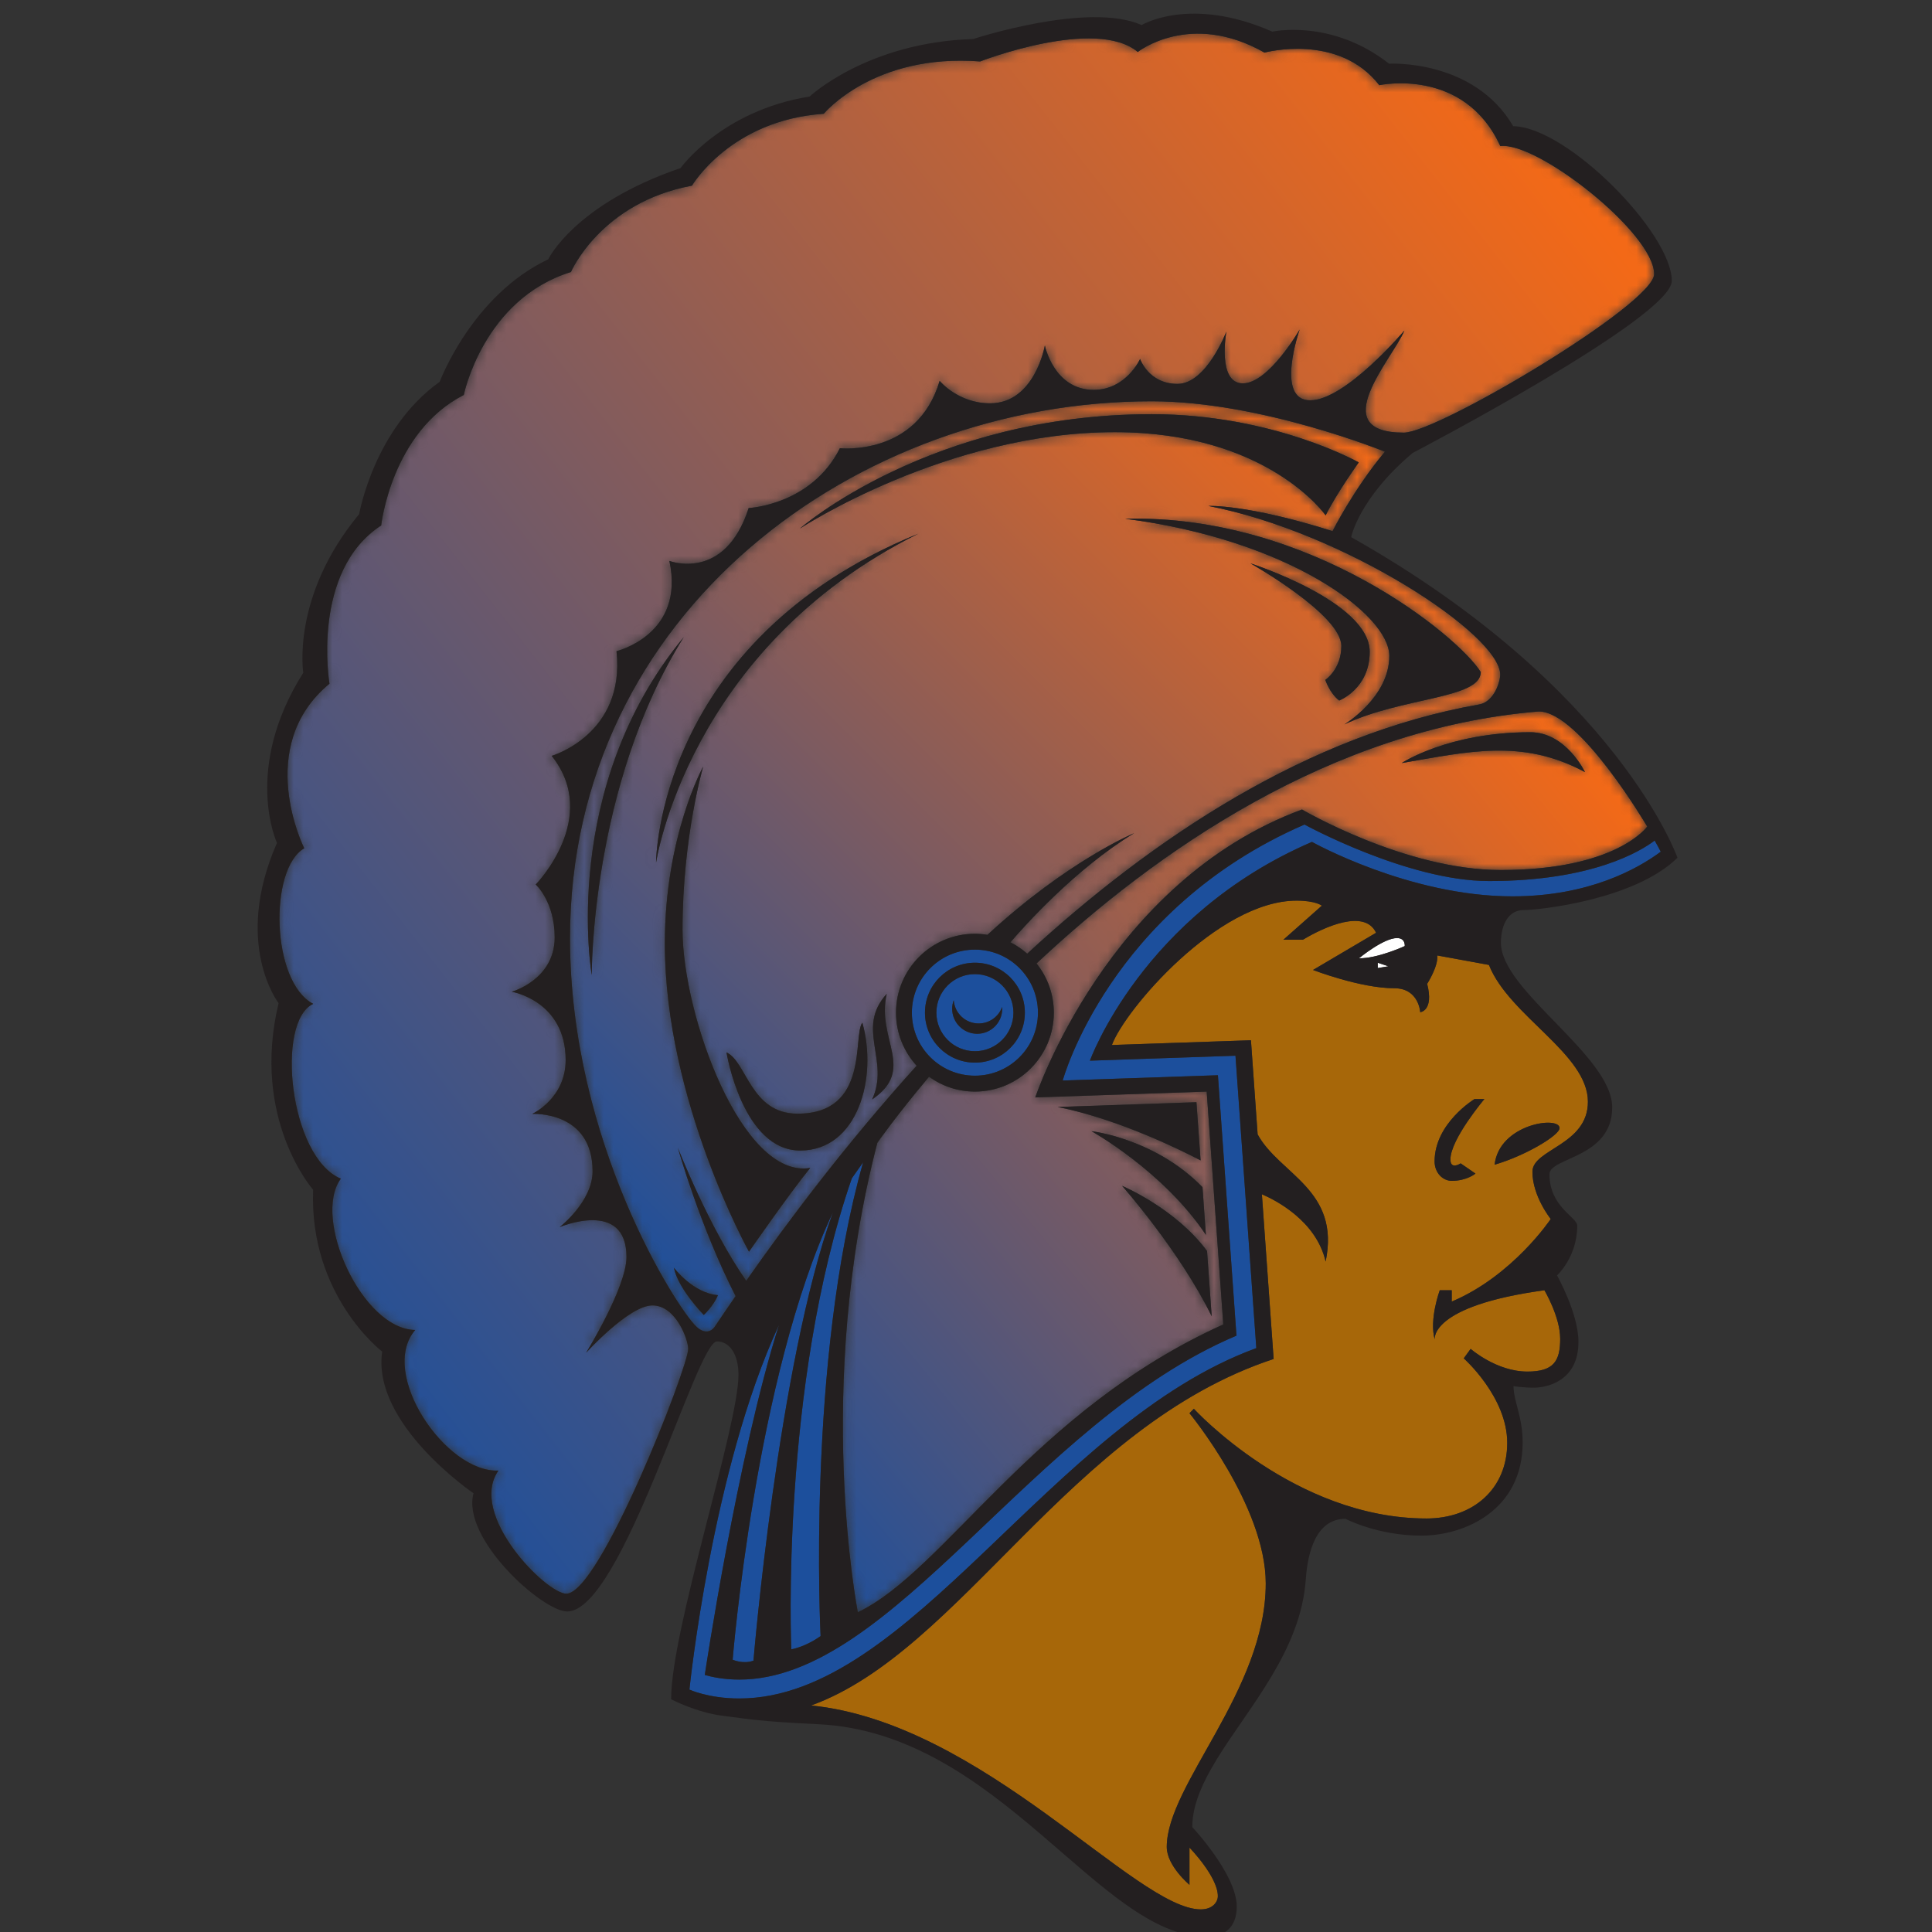 <?xml version="1.0" encoding="UTF-8"?>
<svg width="200px" height="200px" viewBox="0 0 200 200" version="1.1" xmlns="http://www.w3.org/2000/svg" xmlns:xlink="http://www.w3.org/1999/xlink">
    <rect x="0" y="0" width="200" height="200" fill="#333333" stroke="none"/>
    <!-- Generator: Sketch 51.3 (57544) - http://www.bohemiancoding.com/sketch -->
    <title>virginia-st</title>
    <desc>Created with Sketch.</desc>
    <defs>
        <path d="M71.248,91.139 C74.947,91.139 76.906,87.013 76.906,87.013 C70.355,90.544 64.742,89.097 57.933,87.948 C57.933,87.948 62.74,91.139 71.248,91.139 Z M36.686,52.84 L37.117,46.816 C35.163,47.838 28.628,51.088 22.32,52.348 L36.686,52.84 Z M37.665,39.107 C33.247,45.726 25.821,49.84 25.821,49.84 C25.821,49.84 32.381,49.102 37.313,44.045 L37.665,39.107 Z M37.784,37.436 L38.265,30.682 C34.93,37.484 28.991,44.18 28.991,44.18 C28.991,44.18 34.529,41.849 37.784,37.436 Z M21.923,62.108 C21.923,57.598 18.265,53.941 13.754,53.941 C11.979,53.941 10.343,54.512 9.004,55.472 C5.535,51.362 3.652,48.632 3.652,48.632 C-2.95,23.24 1.635,0.046 1.635,0.046 C10.578,4.279 19.808,20.973 39.464,29.832 L37.748,53.938 L20.001,53.334 C20.001,53.334 27.447,75.699 47.615,83.139 C47.615,83.139 58.286,76.874 68.175,76.874 C80.217,76.874 83.349,81.377 83.349,81.377 C83.349,81.377 76.363,93.289 72.123,93.289 C50.573,91.529 32.35,78.671 20.133,67.203 C21.249,65.805 21.923,64.036 21.923,62.108 Z" id="path-1"></path>
        <linearGradient x1="-10.334%" y1="10.889%" x2="89.021%" y2="99.611%" id="linearGradient-3">
            <stop stop-color="#1C4F9C" offset="0%"></stop>
            <stop stop-color="#F36917" offset="100%"></stop>
        </linearGradient>
        <path d="M9.845,40.184 C9.845,51.331 13.818,58.507 13.818,58.507 C13.818,58.507 11.676,51.216 11.676,41.622 C11.676,32.713 17.844,15.776 24.893,16.951 C22.739,14.307 18.557,8.28 18.557,8.28 C18.557,8.28 9.845,23.912 9.845,40.184 Z M15.339,3.779 C14.881,2.648 13.874,1.732 13.874,1.732 C13.874,1.732 11.184,4.483 10.786,6.621 C10.786,6.621 12.743,3.993 15.339,3.779 Z M36.088,82.61 C12.199,70.732 8.934,48.539 8.934,48.539 C8.934,48.539 8.934,71.515 36.088,82.61 Z M11.808,71.907 C2.149,56.503 2.279,36.922 2.279,36.922 C2.279,36.922 -1.115,56.242 11.808,71.907 Z M60.238,94.978 C72.868,94.978 81.678,89.986 81.678,89.986 C81.678,89.986 79.426,86.853 78.251,84.502 C78.251,84.502 72.28,93.118 56.42,93.118 C38.991,93.118 23.816,83.132 23.816,83.132 C23.816,83.132 37.326,94.978 60.238,94.978 Z M94.308,68.286 C94.308,65.502 86.163,65.711 80.18,62.858 C80.18,62.858 84.843,65.642 84.843,69.956 C84.843,74.271 74.329,81.997 57.49,84.153 C76.698,84.641 92.009,71.975 94.308,68.286 Z M78.217,67.474 C78.217,67.474 79.876,68.56 79.876,70.986 C79.876,74.241 70.462,79.539 70.462,79.539 C70.462,79.539 82.813,75.581 82.813,70.379 C82.813,66.55 79.654,65.336 79.654,65.336 C78.664,66.102 78.217,67.474 78.217,67.474 Z M31.3,24.039 C33.185,28.082 29.553,31.39 32.818,34.975 C31.713,30.243 35.895,27.162 31.3,24.039 Z M23.856,18.754 C17.881,18.754 16.227,28.91 16.227,28.91 C18.341,27.945 18.71,22.567 23.581,22.567 C31.07,22.567 29.277,30.655 30.29,31.988 C31.896,26.336 29.83,18.754 23.856,18.754 Z M35.911,27.532 C34.589,28.984 33.775,30.906 33.775,33.023 C33.775,37.535 37.433,41.191 41.944,41.191 C42.385,41.191 42.819,41.149 43.241,41.08 C51.55,48.752 58.426,51.607 58.426,51.607 C52.334,47.912 47.01,41.933 45.621,40.31 C46.248,39.99 46.833,39.594 47.356,39.13 C60.421,51.163 76.386,61.789 94.112,64.923 C95.691,65.178 96.322,67.284 96.322,68.022 C96.322,72.145 80.228,82.739 66.112,85.481 C66.112,85.481 70.092,85.677 78.967,82.873 C78.967,82.873 81.124,87.18 84.385,91.096 C84.385,91.096 71.595,96.316 60.238,96.316 C29.69,96.316 0.027,74.465 0.027,40.741 C0.027,19.594 11.089,2.46 13.091,0.542 C13.965,-0.299 14.673,0.024 15.005,0.503 C15.645,1.454 16.366,2.522 17.169,3.682 C13.46,10.947 11.194,19.036 11.194,19.036 C11.194,19.036 14.421,10.758 18.27,5.267 C22.453,11.236 28.447,19.268 35.911,27.532 Z" id="path-4"></path>
        <linearGradient x1="-1.518%" y1="15.623%" x2="82.521%" y2="99.662%" id="linearGradient-6">
            <stop stop-color="#1C4F9C" offset="0%"></stop>
            <stop stop-color="#F36917" offset="100%"></stop>
        </linearGradient>
        <path d="M38.628,29.925 C36.201,29.925 31.763,25.022 31.763,25.022 C31.763,25.022 35.944,31.783 35.944,34.932 C35.944,40.973 29.026,38.029 29.026,38.029 C29.026,38.029 32.433,40.661 32.433,43.811 C32.433,50.109 26.187,49.748 26.187,49.748 C26.187,49.748 29.647,51.349 29.647,55.323 C29.647,61.465 24.07,62.394 24.07,62.394 C24.07,62.394 28.51,63.636 28.51,68.023 C28.51,71.74 26.548,73.495 26.548,73.495 C26.548,73.495 33.311,80.41 28.201,86.813 C28.201,86.813 35.841,89.032 34.911,97.653 C34.911,97.653 42.036,99.356 40.384,106.996 C40.384,106.996 46.113,104.776 48.591,112.467 C48.591,112.467 55.094,112.777 58.037,118.662 C58.037,118.662 66.037,117.784 68.362,125.632 C68.362,125.632 70.271,123.309 73.576,123.309 C78.221,123.309 79.254,129.297 79.254,129.297 C79.254,129.297 80.184,124.702 84.313,124.702 C87.67,124.702 89.114,127.902 89.114,127.902 C89.114,127.902 89.992,125.321 92.987,125.321 C95.979,125.321 98.044,130.741 98.044,130.741 C98.044,130.741 97.062,125.374 99.748,125.374 C102.431,125.374 105.631,130.949 105.631,130.949 C105.631,130.949 103.053,123.619 106.718,123.619 C110.383,123.619 116.474,130.846 116.474,130.846 C115.285,127.954 108.143,120.272 116.41,120.272 C119.922,120.272 142.326,133.589 142.326,136.688 C142.326,140.92 130.245,150.418 126.402,149.939 C122.635,158.163 113.873,156.242 113.873,156.242 C109.645,161.699 101.99,159.615 101.99,159.615 C94.287,163.988 88.871,159.68 88.871,159.68 C84.497,163.336 72.555,158.701 72.555,158.701 C61.521,159.549 56.367,153.283 56.367,153.283 C46.709,152.632 42.724,145.843 42.724,145.843 C33.261,144.081 30.194,136.902 30.194,136.902 C21.121,134.095 19.099,124.174 19.099,124.174 C11.593,120.323 10.549,110.666 10.549,110.666 C3.239,105.9 5.196,94.281 5.196,94.281 C-2.701,87.756 2.585,77.246 2.585,77.246 C-1.086,75.121 -0.851,63.422 3.516,61.142 C-0.401,59.331 1.039,45.263 6.372,43.047 C3.369,38.935 8.59,27.448 14.073,27.383 C10.222,22.878 17.27,12.568 22.689,12.827 C19.491,8.258 27.648,0.081 29.714,0.081 C33.196,0.081 42.333,23.532 42.333,25.424 C42.333,26.395 41.055,29.925 38.628,29.925 Z" id="path-7"></path>
        <linearGradient x1="-3.706%" y1="21.14%" x2="84.807%" y2="99.135%" id="linearGradient-9">
            <stop stop-color="#1C4F9C" offset="0%"></stop>
            <stop stop-color="#F36917" offset="100%"></stop>
        </linearGradient>
    </defs>
    <g id="virginia-st" stroke="none" stroke-width="1" fill="none" fill-rule="evenodd">
        <g id="virginia-st_BGL" transform="translate(25, 0)">
            <g id="virginia-st" transform="translate(0.331, 0.745)">
                <g id="g10" transform="translate(74.725, 99.971) scale(-1, 1) rotate(-180) translate(-74.725, -99.971) translate(0.447, 0.188)">
                    <g id="g12" transform="translate(0.805, 0)">
                        <path d="M118.036,103.391 C116.622,103.391 114.099,101.298 114.099,101.298 C116.038,101.267 118.835,102.561 118.835,102.561 C118.835,102.561 118.926,103.391 118.036,103.391" id="path14" fill="#FFFFFF" fill-rule="nonzero"></path>
                        <polygon id="path16" fill="#FFFFFF" fill-rule="nonzero" points="116.038 100.285 117.143 100.47 116.038 100.838"></polygon>
                        <path d="M128.138,79.931 C128.615,84.164 134.863,85.015 134.863,83.721 C134.863,82.97 131.311,80.852 128.138,79.931 Z M124.623,80.068 L126.159,79.01 C126.159,79.01 125.272,78.258 123.702,78.258 C122.778,78.258 121.925,79.077 121.925,80.272 C121.925,84.231 126.055,86.723 126.055,86.723 L127.08,86.723 C127.08,86.723 123.565,82.56 123.565,80.478 C123.565,79.352 124.623,80.068 124.623,80.068 Z M137.797,86.448 C137.797,91.409 129.641,95.324 127.551,100.61 L122.2,101.59 C122.329,100.48 121.156,98.652 121.156,98.652 C121.872,95.846 120.439,95.715 120.439,95.715 C120.439,95.715 120.305,98.196 117.761,98.196 C114.236,98.196 109.341,100.089 109.341,100.089 L115.869,103.939 C114.695,106.419 110.583,104.592 108.298,103.221 L106.276,103.221 L110.256,106.746 C110.256,106.746 109.604,107.267 107.646,107.267 C99.488,107.267 89.828,95.911 88.522,92.321 L102.914,92.811 L103.607,83.067 C105.881,78.915 112.197,77.363 110.647,69.903 C109.669,74.139 105.443,76.272 104.047,76.87 L105.264,59.818 C84.143,52.864 72.923,29.579 57.386,23.949 C75.215,22.14 91.006,2.839 97.725,2.839 C98.963,2.839 99.488,3.623 99.488,4.21 C99.488,6.231 96.55,9.235 96.55,9.235 L96.55,5.385 C96.55,5.385 94.2,7.342 94.2,9.301 C94.2,15.761 104.447,25.488 104.447,36.585 C104.447,44.613 96.55,54.205 96.55,54.205 L97.005,54.663 C97.005,54.663 107.383,43.306 121.089,43.306 C125.921,43.306 129.445,46.374 129.445,51.139 C129.445,55.902 124.942,59.884 124.942,59.884 L125.658,60.863 C125.658,60.863 128.334,58.513 131.531,58.513 C134.273,58.513 134.927,59.622 134.927,61.907 C134.927,64.191 133.294,66.933 133.294,66.933 C121.35,65.3 121.938,61.842 121.938,61.842 C121.35,63.93 122.46,66.933 122.46,66.933 L123.699,66.933 L123.699,65.759 C130.032,68.433 133.948,74.308 133.948,74.308 C133.948,74.308 132.054,76.657 132.054,79.203 C132.054,81.552 137.797,81.945 137.797,86.448 Z" id="path18" fill="#A76709" fill-rule="nonzero"></path>
                        <g id="g20" transform="translate(60.586, 33.559)">
                            <g id="g22-Clipped">
                                <mask id="mask-2" fill="white">
                                    <use xlink:href="#path-1"></use>
                                </mask>
                                <g id="path24"></g>
                                <g id="g22" mask="url(#mask-2)" fill="url(#linearGradient-3)" fill-rule="nonzero">
                                    <path d="M71.248,91.139 C74.947,91.139 76.906,87.013 76.906,87.013 C70.355,90.544 64.742,89.097 57.933,87.948 C57.933,87.948 62.74,91.139 71.248,91.139 Z M36.686,52.84 L37.117,46.816 C35.163,47.838 28.628,51.088 22.32,52.348 L36.686,52.84 Z M37.665,39.107 C33.247,45.726 25.821,49.84 25.821,49.84 C25.821,49.84 32.381,49.102 37.313,44.045 L37.665,39.107 Z M37.784,37.436 L38.265,30.682 C34.93,37.484 28.991,44.18 28.991,44.18 C28.991,44.18 34.529,41.849 37.784,37.436 Z M21.923,62.108 C21.923,57.598 18.265,53.941 13.754,53.941 C11.979,53.941 10.343,54.512 9.004,55.472 C5.535,51.362 3.652,48.632 3.652,48.632 C-2.95,23.24 1.635,0.046 1.635,0.046 C10.578,4.279 19.808,20.973 39.464,29.832 L37.748,53.938 L20.001,53.334 C20.001,53.334 27.447,75.699 47.615,83.139 C47.615,83.139 58.286,76.874 68.175,76.874 C80.217,76.874 83.349,81.377 83.349,81.377 C83.349,81.377 76.363,93.289 72.123,93.289 C50.573,91.529 32.35,78.671 20.133,67.203 C21.249,65.805 21.923,64.036 21.923,62.108 Z" id="path34"></path>
                                </g>
                            </g>
                        </g>
                        <g id="g36" transform="translate(32.396, 62.644)">
                            <g id="g38-Clipped">
                                <mask id="mask-5" fill="white">
                                    <use xlink:href="#path-4"></use>
                                </mask>
                                <g id="path40"></g>
                                <g id="g38" mask="url(#mask-5)" fill="url(#linearGradient-6)" fill-rule="nonzero">
                                    <path d="M9.845,40.184 C9.845,51.331 13.818,58.507 13.818,58.507 C13.818,58.507 11.676,51.216 11.676,41.622 C11.676,32.713 17.844,15.776 24.893,16.951 C22.739,14.307 18.557,8.28 18.557,8.28 C18.557,8.28 9.845,23.912 9.845,40.184 Z M15.339,3.779 C14.881,2.648 13.874,1.732 13.874,1.732 C13.874,1.732 11.184,4.483 10.786,6.621 C10.786,6.621 12.743,3.993 15.339,3.779 Z M36.088,82.61 C12.199,70.732 8.934,48.539 8.934,48.539 C8.934,48.539 8.934,71.515 36.088,82.61 Z M11.808,71.907 C2.149,56.503 2.279,36.922 2.279,36.922 C2.279,36.922 -1.115,56.242 11.808,71.907 Z M60.238,94.978 C72.868,94.978 81.678,89.986 81.678,89.986 C81.678,89.986 79.426,86.853 78.251,84.502 C78.251,84.502 72.28,93.118 56.42,93.118 C38.991,93.118 23.816,83.132 23.816,83.132 C23.816,83.132 37.326,94.978 60.238,94.978 Z M94.308,68.286 C94.308,65.502 86.163,65.711 80.18,62.858 C80.18,62.858 84.843,65.642 84.843,69.956 C84.843,74.271 74.329,81.997 57.49,84.153 C76.698,84.641 92.009,71.975 94.308,68.286 Z M78.217,67.474 C78.217,67.474 79.876,68.56 79.876,70.986 C79.876,74.241 70.462,79.539 70.462,79.539 C70.462,79.539 82.813,75.581 82.813,70.379 C82.813,66.55 79.654,65.336 79.654,65.336 C78.664,66.102 78.217,67.474 78.217,67.474 Z M31.3,24.039 C33.185,28.082 29.553,31.39 32.818,34.975 C31.713,30.243 35.895,27.162 31.3,24.039 Z M23.856,18.754 C17.881,18.754 16.227,28.91 16.227,28.91 C18.341,27.945 18.71,22.567 23.581,22.567 C31.07,22.567 29.277,30.655 30.29,31.988 C31.896,26.336 29.83,18.754 23.856,18.754 Z M35.911,27.532 C34.589,28.984 33.775,30.906 33.775,33.023 C33.775,37.535 37.433,41.191 41.944,41.191 C42.385,41.191 42.819,41.149 43.241,41.08 C51.55,48.752 58.426,51.607 58.426,51.607 C52.334,47.912 47.01,41.933 45.621,40.31 C46.248,39.99 46.833,39.594 47.356,39.13 C60.421,51.163 76.386,61.789 94.112,64.923 C95.691,65.178 96.322,67.284 96.322,68.022 C96.322,72.145 80.228,82.739 66.112,85.481 C66.112,85.481 70.092,85.677 78.967,82.873 C78.967,82.873 81.124,87.18 84.385,91.096 C84.385,91.096 71.595,96.316 60.238,96.316 C29.69,96.316 0.027,74.465 0.027,40.741 C0.027,19.594 11.089,2.46 13.091,0.542 C13.965,-0.299 14.673,0.024 15.005,0.503 C15.645,1.454 16.366,2.522 17.169,3.682 C13.46,10.947 11.194,19.036 11.194,19.036 C11.194,19.036 14.421,10.758 18.27,5.267 C22.453,11.236 28.447,19.268 35.911,27.532 Z" id="path50"></path>
                                </g>
                            </g>
                        </g>
                        <g id="g52" transform="translate(2.327, 35.439)">
                            <g id="g54-Clipped">
                                <mask id="mask-8" fill="white">
                                    <use xlink:href="#path-7"></use>
                                </mask>
                                <g id="path56"></g>
                                <g id="g54" mask="url(#mask-8)" fill="url(#linearGradient-9)" fill-rule="nonzero">
                                    <path d="M38.628,29.925 C36.201,29.925 31.763,25.022 31.763,25.022 C31.763,25.022 35.944,31.783 35.944,34.932 C35.944,40.973 29.026,38.029 29.026,38.029 C29.026,38.029 32.433,40.661 32.433,43.811 C32.433,50.109 26.187,49.748 26.187,49.748 C26.187,49.748 29.647,51.349 29.647,55.323 C29.647,61.465 24.07,62.394 24.07,62.394 C24.07,62.394 28.51,63.636 28.51,68.023 C28.51,71.74 26.548,73.495 26.548,73.495 C26.548,73.495 33.311,80.41 28.201,86.813 C28.201,86.813 35.841,89.032 34.911,97.653 C34.911,97.653 42.036,99.356 40.384,106.996 C40.384,106.996 46.113,104.776 48.591,112.467 C48.591,112.467 55.094,112.777 58.037,118.662 C58.037,118.662 66.037,117.784 68.362,125.632 C68.362,125.632 70.271,123.309 73.576,123.309 C78.221,123.309 79.254,129.297 79.254,129.297 C79.254,129.297 80.184,124.702 84.313,124.702 C87.67,124.702 89.114,127.902 89.114,127.902 C89.114,127.902 89.992,125.321 92.987,125.321 C95.979,125.321 98.044,130.741 98.044,130.741 C98.044,130.741 97.062,125.374 99.748,125.374 C102.431,125.374 105.631,130.949 105.631,130.949 C105.631,130.949 103.053,123.619 106.718,123.619 C110.383,123.619 116.474,130.846 116.474,130.846 C115.285,127.954 108.143,120.272 116.41,120.272 C119.922,120.272 142.326,133.589 142.326,136.688 C142.326,140.92 130.245,150.418 126.402,149.939 C122.635,158.163 113.873,156.242 113.873,156.242 C109.645,161.699 101.99,159.615 101.99,159.615 C94.287,163.988 88.871,159.68 88.871,159.68 C84.497,163.336 72.555,158.701 72.555,158.701 C61.521,159.549 56.367,153.283 56.367,153.283 C46.709,152.632 42.724,145.843 42.724,145.843 C33.261,144.081 30.194,136.902 30.194,136.902 C21.121,134.095 19.099,124.174 19.099,124.174 C11.593,120.323 10.549,110.666 10.549,110.666 C3.239,105.9 5.196,94.281 5.196,94.281 C-2.701,87.756 2.585,77.246 2.585,77.246 C-1.086,75.121 -0.851,63.422 3.516,61.142 C-0.401,59.331 1.039,45.263 6.372,43.047 C3.369,38.935 8.59,27.448 14.073,27.383 C10.222,22.878 17.27,12.568 22.689,12.827 C19.491,8.258 27.648,0.081 29.714,0.081 C33.196,0.081 42.333,23.532 42.333,25.424 C42.333,26.395 41.055,29.925 38.628,29.925" id="path66"></path>
                                </g>
                            </g>
                        </g>
                        <path d="M74.34,100.838 C77.195,100.838 79.51,98.524 79.51,95.667 C79.51,92.811 77.195,90.497 74.34,90.497 C71.485,90.497 69.169,92.811 69.169,95.667 C69.169,98.524 71.485,100.838 74.34,100.838 Z M74.34,89.143 C77.943,89.143 80.866,92.064 80.866,95.667 C80.866,99.273 77.943,102.195 74.34,102.195 C70.736,102.195 67.813,99.273 67.813,95.667 C67.813,92.064 70.736,89.143 74.34,89.143 Z" id="path68" fill="#1C4F9C" fill-rule="nonzero"></path>
                        <path d="M72.145,96.957 C72.241,95.611 73.357,94.55 74.727,94.55 C75.845,94.55 76.796,95.259 77.158,96.254 C77.162,96.194 77.167,96.134 77.167,96.073 C77.167,94.643 76.008,93.483 74.578,93.483 C73.146,93.483 71.986,94.643 71.986,96.073 C71.986,96.383 72.045,96.68 72.145,96.957 Z M74.34,91.677 C76.543,91.677 78.329,93.464 78.329,95.667 C78.329,97.871 76.543,99.659 74.34,99.659 C72.137,99.659 70.35,97.871 70.35,95.667 C70.35,93.464 72.137,91.677 74.34,91.677 Z" id="path70" fill="#1C4F9C" fill-rule="nonzero"></path>
                        <path d="M51.415,28.588 C51.415,28.588 53.96,59.231 59.638,74.993 C51.61,57.958 49.261,28.686 49.261,28.686 C49.261,28.686 50.338,28.196 51.415,28.588" id="path72" fill="#1C4F9C" fill-rule="nonzero"></path>
                        <path d="M144.708,113.487 C143.28,112.401 138.263,109.293 127.548,109.293 C119.135,109.293 108.458,115.143 108.458,115.143 C88.253,106.375 83.427,88.643 83.427,88.643 L99.495,89.191 L101.415,62.232 C80.296,53.324 65.882,26.629 49.946,26.629 C48.359,26.629 47.119,26.895 46.376,27.106 C46.376,27.106 49.75,49.734 54.058,63.342 C47.107,48.363 44.785,25.592 44.785,25.592 C44.785,25.592 46.766,24.672 49.946,24.672 C67.666,24.672 82.156,53.161 103.47,60.942 L101.313,91.212 L86.245,90.698 C86.245,90.698 91.661,105.781 109.231,113.346 C109.231,113.346 119.288,107.709 129.974,107.709 C137.861,107.709 142.919,110.536 145.338,112.331 C145.155,112.685 144.945,113.074 144.708,113.487" id="path74" fill="#1C4F9C" fill-rule="nonzero"></path>
                        <path d="M55.331,29.762 C55.331,29.762 56.701,29.958 58.365,31.132 C58.365,31.132 56.897,59.525 62.771,80.182 L61.596,78.517 C54.156,56.979 55.331,29.762 55.331,29.762" id="path76" fill="#1C4F9C" fill-rule="nonzero"></path>
                        <path d="M77.167,96.073 C77.167,96.134 77.162,96.194 77.158,96.254 C76.796,95.259 75.845,94.55 74.727,94.55 C73.357,94.55 72.241,95.611 72.145,96.957 C72.045,96.68 71.986,96.383 71.986,96.073 C71.986,94.643 73.146,93.483 74.578,93.483 C76.008,93.483 77.167,94.643 77.167,96.073" id="path78" fill="#231F20" fill-rule="nonzero"></path>
                        <path d="M137.491,120.572 C137.491,120.572 135.533,124.699 131.834,124.699 C123.326,124.699 118.519,121.507 118.519,121.507 C125.328,122.656 130.941,124.103 137.491,120.572" id="path80" fill="#231F20" fill-rule="nonzero"></path>
                        <path d="M70.35,95.667 C70.35,97.871 72.137,99.659 74.34,99.659 C76.543,99.659 78.329,97.871 78.329,95.667 C78.329,93.464 76.543,91.677 74.34,91.677 C72.137,91.677 70.35,93.464 70.35,95.667 Z M79.51,95.667 C79.51,98.524 77.195,100.838 74.34,100.838 C71.485,100.838 69.169,98.524 69.169,95.667 C69.169,92.811 71.485,90.497 74.34,90.497 C77.195,90.497 79.51,92.811 79.51,95.667 Z" id="path82" fill="#231F20" fill-rule="nonzero"></path>
                        <path d="M57.289,79.595 C50.24,78.42 44.072,95.357 44.072,104.266 C44.072,113.86 46.214,121.151 46.214,121.151 C46.214,121.151 42.241,113.976 42.241,102.829 C42.241,86.556 50.953,70.924 50.953,70.924 C50.953,70.924 55.135,76.951 57.289,79.595" id="path84" fill="#231F20" fill-rule="nonzero"></path>
                        <path d="M55.977,85.211 C51.106,85.211 50.737,90.589 48.623,91.554 C48.623,91.554 50.277,81.398 56.252,81.398 C62.226,81.398 64.292,88.981 62.686,94.632 C61.673,93.299 63.466,85.211 55.977,85.211" id="path86" fill="#231F20" fill-rule="nonzero"></path>
                        <path d="M134.927,61.907 C134.927,59.622 134.273,58.513 131.531,58.513 C128.334,58.513 125.658,60.863 125.658,60.863 L124.942,59.884 C124.942,59.884 129.445,55.902 129.445,51.139 C129.445,46.374 125.921,43.306 121.089,43.306 C107.383,43.306 97.005,54.663 97.005,54.663 L96.55,54.205 C96.55,54.205 104.447,44.613 104.447,36.585 C104.447,25.488 94.2,15.761 94.2,9.301 C94.2,7.342 96.55,5.385 96.55,5.385 L96.55,9.235 C96.55,9.235 99.488,6.231 99.488,4.21 C99.488,3.623 98.963,2.839 97.725,2.839 C91.006,2.839 75.215,22.14 57.386,23.949 C72.923,29.579 84.143,52.864 105.264,59.818 L104.047,76.87 C105.443,76.272 109.669,74.139 110.647,69.903 C112.197,77.363 105.881,78.915 103.607,83.067 L102.914,92.811 L88.522,92.321 C89.828,95.911 99.488,107.267 107.646,107.267 C109.604,107.267 110.256,106.746 110.256,106.746 L106.276,103.221 L108.298,103.221 C110.583,104.592 114.695,106.419 115.869,103.939 L109.341,100.089 C109.341,100.089 114.236,98.196 117.761,98.196 C120.305,98.196 120.439,95.715 120.439,95.715 C120.439,95.715 121.872,95.846 121.156,98.652 C121.156,98.652 122.329,100.48 122.2,101.59 L127.551,100.61 C129.641,95.324 137.797,91.409 137.797,86.448 C137.797,81.945 132.054,81.552 132.054,79.203 C132.054,76.657 133.948,74.308 133.948,74.308 C133.948,74.308 130.032,68.433 123.699,65.759 L123.699,66.933 L122.46,66.933 C122.46,66.933 121.35,63.93 121.938,61.842 C121.938,61.842 121.35,65.3 133.294,66.933 C133.294,66.933 134.927,64.191 134.927,61.907 Z M117.143,100.47 L116.038,100.285 L116.038,100.838 L117.143,100.47 Z M114.099,101.298 C114.099,101.298 116.622,103.391 118.036,103.391 C118.926,103.391 118.835,102.561 118.835,102.561 C118.835,102.561 116.038,101.267 114.099,101.298 Z M49.946,24.672 C46.766,24.672 44.785,25.592 44.785,25.592 C44.785,25.592 47.107,48.363 54.058,63.342 C49.75,49.734 46.376,27.106 46.376,27.106 C47.119,26.895 48.359,26.629 49.946,26.629 C65.882,26.629 80.296,53.324 101.415,62.232 L99.495,89.191 L83.427,88.643 C83.427,88.643 88.253,106.375 108.458,115.143 C108.458,115.143 119.135,109.293 127.548,109.293 C138.263,109.293 143.28,112.401 144.708,113.487 C144.945,113.074 145.155,112.685 145.338,112.331 C142.919,110.536 137.861,107.709 129.974,107.709 C119.288,107.709 109.231,113.346 109.231,113.346 C91.661,105.781 86.245,90.698 86.245,90.698 L101.313,91.212 L103.47,60.942 C82.156,53.161 67.666,24.672 49.946,24.672 Z M49.565,66.327 C48.762,65.166 48.041,64.098 47.4,63.147 C47.069,62.668 46.361,62.345 45.487,63.186 C43.485,65.104 32.423,82.238 32.423,103.385 C32.423,137.109 62.086,158.96 92.634,158.96 C103.991,158.96 116.781,153.74 116.781,153.74 C113.52,149.824 111.363,145.517 111.363,145.517 C102.488,148.322 98.508,148.126 98.508,148.126 C112.624,145.384 128.718,134.789 128.718,130.666 C128.718,129.928 128.087,127.822 126.508,127.567 C108.782,124.434 92.817,113.807 79.752,101.774 C79.229,102.238 78.644,102.634 78.017,102.954 C79.406,104.577 84.73,110.556 90.822,114.251 C90.822,114.251 83.946,111.396 75.637,103.724 C75.215,103.793 74.781,103.835 74.34,103.835 C69.829,103.835 66.171,100.179 66.171,95.667 C66.171,93.55 66.985,91.628 68.307,90.176 C60.843,81.912 54.849,73.88 50.665,67.911 C46.817,73.402 43.59,81.68 43.59,81.68 C43.59,81.68 45.856,73.591 49.565,66.327 Z M32.041,35.52 C29.975,35.52 21.818,43.697 25.015,48.266 C19.597,48.007 12.549,58.317 16.4,62.821 C10.917,62.887 5.696,74.374 8.699,78.485 C3.365,80.702 1.926,94.77 5.842,96.58 C1.476,98.86 1.241,110.56 4.912,112.685 C4.912,112.685 -0.374,123.195 7.523,129.72 C7.523,129.72 5.566,141.339 12.876,146.105 C12.876,146.105 13.919,155.762 21.426,159.613 C21.426,159.613 23.448,169.534 32.521,172.34 C32.521,172.34 35.588,179.519 45.051,181.281 C45.051,181.281 49.036,188.07 58.694,188.722 C58.694,188.722 63.848,194.988 74.882,194.14 C74.882,194.14 86.823,198.774 91.198,195.119 C91.198,195.119 96.614,199.427 104.317,195.054 C104.317,195.054 111.972,197.137 116.199,191.68 C116.199,191.68 124.962,193.602 128.729,185.377 C132.572,185.857 144.652,176.358 144.652,172.126 C144.652,169.028 122.249,155.711 118.737,155.711 C110.47,155.711 117.612,163.393 118.801,166.284 C118.801,166.284 112.71,159.058 109.045,159.058 C105.38,159.058 107.957,166.387 107.957,166.387 C107.957,166.387 104.758,160.813 102.075,160.813 C99.388,160.813 100.371,166.18 100.371,166.18 C100.371,166.18 98.306,160.76 95.314,160.76 C92.319,160.76 91.441,163.341 91.441,163.341 C91.441,163.341 89.996,160.141 86.64,160.141 C82.511,160.141 81.581,164.735 81.581,164.735 C81.581,164.735 80.548,158.747 75.902,158.747 C72.598,158.747 70.689,161.071 70.689,161.071 C68.364,153.223 60.364,154.101 60.364,154.101 C57.421,148.216 50.918,147.905 50.918,147.905 C48.44,140.215 42.711,142.435 42.711,142.435 C44.363,134.795 37.238,133.092 37.238,133.092 C38.168,124.47 30.527,122.252 30.527,122.252 C35.638,115.849 28.875,108.934 28.875,108.934 C28.875,108.934 30.837,107.179 30.837,103.462 C30.837,99.074 26.397,97.833 26.397,97.833 C26.397,97.833 31.974,96.903 31.974,90.761 C31.974,86.788 28.514,85.187 28.514,85.187 C28.514,85.187 34.76,85.548 34.76,79.25 C34.76,76.1 31.353,73.468 31.353,73.468 C31.353,73.468 38.271,76.412 38.271,70.371 C38.271,67.221 34.09,60.461 34.09,60.461 C34.09,60.461 38.528,65.364 40.955,65.364 C43.382,65.364 44.659,61.833 44.659,60.862 C44.659,58.97 35.523,35.52 32.041,35.52 Z M67.813,95.667 C67.813,99.273 70.736,102.195 74.34,102.195 C77.943,102.195 80.866,99.273 80.866,95.667 C80.866,92.064 77.943,89.143 74.34,89.143 C70.736,89.143 67.813,92.064 67.813,95.667 Z M51.415,28.588 C50.338,28.196 49.261,28.686 49.261,28.686 C49.261,28.686 51.61,57.958 59.638,74.993 C53.96,59.231 51.415,28.588 51.415,28.588 Z M58.365,31.132 C56.701,29.958 55.331,29.762 55.331,29.762 C55.331,29.762 54.156,56.979 61.596,78.517 L62.771,80.182 C56.897,59.525 58.365,31.132 58.365,31.132 Z M143.935,114.937 C143.935,114.937 140.803,110.434 128.761,110.434 C118.872,110.434 108.201,116.699 108.201,116.699 C88.033,109.259 80.587,86.893 80.587,86.893 L98.333,87.498 L100.05,63.392 C80.394,54.532 71.164,37.839 62.22,33.605 C62.22,33.605 57.636,56.8 64.238,82.191 C64.238,82.191 66.121,84.921 69.59,89.032 C70.929,88.071 72.565,87.5 74.34,87.5 C78.851,87.5 82.508,91.157 82.508,95.667 C82.508,97.595 81.835,99.364 80.719,100.762 C92.936,112.231 111.158,125.089 132.709,126.848 C136.949,126.848 143.935,114.937 143.935,114.937 Z M58.137,22.007 C76.855,21.112 87.257,0 98.312,0 C100.075,0 101.445,0.882 101.445,3.132 C101.445,6.461 96.843,11.356 96.843,11.356 C96.843,13.321 97.615,15.29 98.755,17.319 L99.414,18.443 C102.718,23.802 108.084,29.655 108.592,37.008 C108.788,39.846 109.669,43.273 112.704,43.273 C112.704,43.273 116.004,41.531 120.551,41.531 C125.098,41.531 131.042,44.217 131.042,51.17 C131.042,53.846 130.097,55.445 130.097,57.011 C130.097,57.011 130.977,56.848 132.217,56.848 C133.46,56.848 136.818,57.469 136.818,61.581 C136.818,64.55 134.6,68.466 134.6,68.466 C134.6,68.466 136.69,70.358 136.69,73.623 C136.69,74.504 133.817,75.549 133.817,78.942 C133.817,80.704 140.312,80.606 140.312,85.86 C140.312,91.212 128.791,97.937 128.791,102.896 C128.791,104.788 129.574,106.289 131.14,106.289 C132.707,106.289 142.628,107.335 147.068,111.706 C147.068,111.706 140.9,129.329 113.291,144.895 C113.291,144.895 114.074,148.91 119.655,153.609 C119.655,153.609 146.48,167.609 146.48,171.427 C146.48,176.347 135.676,187.352 130.06,187.438 C125.976,194.415 117.213,193.905 117.213,193.905 C111.256,198.585 105.128,197.223 105.128,197.223 C96.62,200.968 91.6,197.905 91.6,197.905 C86.07,200.373 74.156,196.458 74.156,196.458 C63.183,196.119 57.225,190.503 57.225,190.503 C48.12,189.056 43.866,183.099 43.866,183.099 C32.891,179.356 30.167,173.654 30.167,173.654 C22.255,169.911 18.936,160.976 18.936,160.976 C12.129,156.127 10.597,147.277 10.597,147.277 C3.536,138.769 4.812,130.856 4.812,130.856 C-1.484,120.9 2.089,113.242 2.089,113.242 C-2.506,102.777 2.258,96.651 2.258,96.651 C-0.634,84.654 5.832,77.335 5.832,77.335 C5.407,66.36 12.982,60.58 12.982,60.58 C11.874,53.091 22.437,45.917 22.437,45.917 C21.164,41.217 29.584,33.679 32.129,33.679 C37.806,33.679 45.54,61.636 47.629,61.636 C48.917,61.636 49.864,60.349 49.864,58.179 C49.864,52.823 42.892,31.879 42.892,24.594 C42.892,24.594 45.501,23.222 48.221,22.884 C50.941,22.547 51.884,22.305 58.137,22.007 Z" id="path88" fill="#231F20" fill-rule="nonzero"></path>
                        <path d="M97.272,86.399 L82.906,85.907 C89.213,84.648 95.749,81.397 97.702,80.375 L97.272,86.399" id="path90" fill="#231F20" fill-rule="nonzero"></path>
                        <path d="M98.251,72.666 L97.898,77.605 C92.967,82.662 86.407,83.399 86.407,83.399 C86.407,83.399 93.833,79.285 98.251,72.666" id="path92" fill="#231F20" fill-rule="nonzero"></path>
                        <path d="M89.577,77.739 C89.577,77.739 95.516,71.043 98.851,64.242 L98.37,70.995 C95.114,75.408 89.577,77.739 89.577,77.739" id="path94" fill="#231F20" fill-rule="nonzero"></path>
                        <path d="M65.214,97.619 C61.949,94.034 65.581,90.727 63.696,86.683 C68.291,89.807 64.109,92.887 65.214,97.619" id="path96" fill="#231F20" fill-rule="nonzero"></path>
                        <path d="M134.863,83.721 C134.863,85.015 128.615,84.164 128.138,79.931 C131.311,80.852 134.863,82.97 134.863,83.721" id="path98" fill="#231F20" fill-rule="nonzero"></path>
                        <path d="M46.27,64.376 C46.27,64.376 47.277,65.292 47.735,66.423 C45.139,66.637 43.182,69.265 43.182,69.265 C43.58,67.127 46.27,64.376 46.27,64.376" id="path100" fill="#231F20" fill-rule="nonzero"></path>
                        <path d="M44.204,134.551 C31.281,118.886 34.675,99.567 34.675,99.567 C34.675,99.567 34.545,119.147 44.204,134.551" id="path102" fill="#231F20" fill-rule="nonzero"></path>
                        <path d="M110.647,147.147 C111.822,149.497 114.074,152.63 114.074,152.63 C114.074,152.63 105.264,157.622 92.634,157.622 C69.722,157.622 56.212,145.776 56.212,145.776 C56.212,145.776 71.387,155.762 88.816,155.762 C104.676,155.762 110.647,147.147 110.647,147.147" id="path104" fill="#231F20" fill-rule="nonzero"></path>
                        <path d="M115.209,133.023 C115.209,138.225 102.858,142.183 102.858,142.183 C102.858,142.183 112.272,136.885 112.272,133.63 C112.272,131.205 110.613,130.118 110.613,130.118 C110.613,130.118 111.06,128.746 112.05,127.98 C112.05,127.98 115.209,129.194 115.209,133.023" id="path106" fill="#231F20" fill-rule="nonzero"></path>
                        <path d="M117.238,132.6 C117.238,128.286 112.576,125.502 112.576,125.502 C118.559,128.355 126.704,128.146 126.704,130.93 C124.405,134.62 109.094,147.285 89.886,146.798 C106.725,144.641 117.238,136.915 117.238,132.6" id="path108" fill="#231F20" fill-rule="nonzero"></path>
                        <path d="M123.702,78.258 C125.272,78.258 126.159,79.01 126.159,79.01 L124.623,80.068 C124.623,80.068 123.565,79.352 123.565,80.478 C123.565,82.56 127.08,86.723 127.08,86.723 L126.055,86.723 C126.055,86.723 121.925,84.231 121.925,80.272 C121.925,79.077 122.778,78.258 123.702,78.258" id="path110" fill="#231F20" fill-rule="nonzero"></path>
                        <path d="M68.484,145.254 C41.33,134.16 41.33,111.183 41.33,111.183 C41.33,111.183 44.595,133.377 68.484,145.254" id="path112" fill="#231F20" fill-rule="nonzero"></path>
                    </g>
                </g>
            </g>
        </g>
    </g>
</svg>